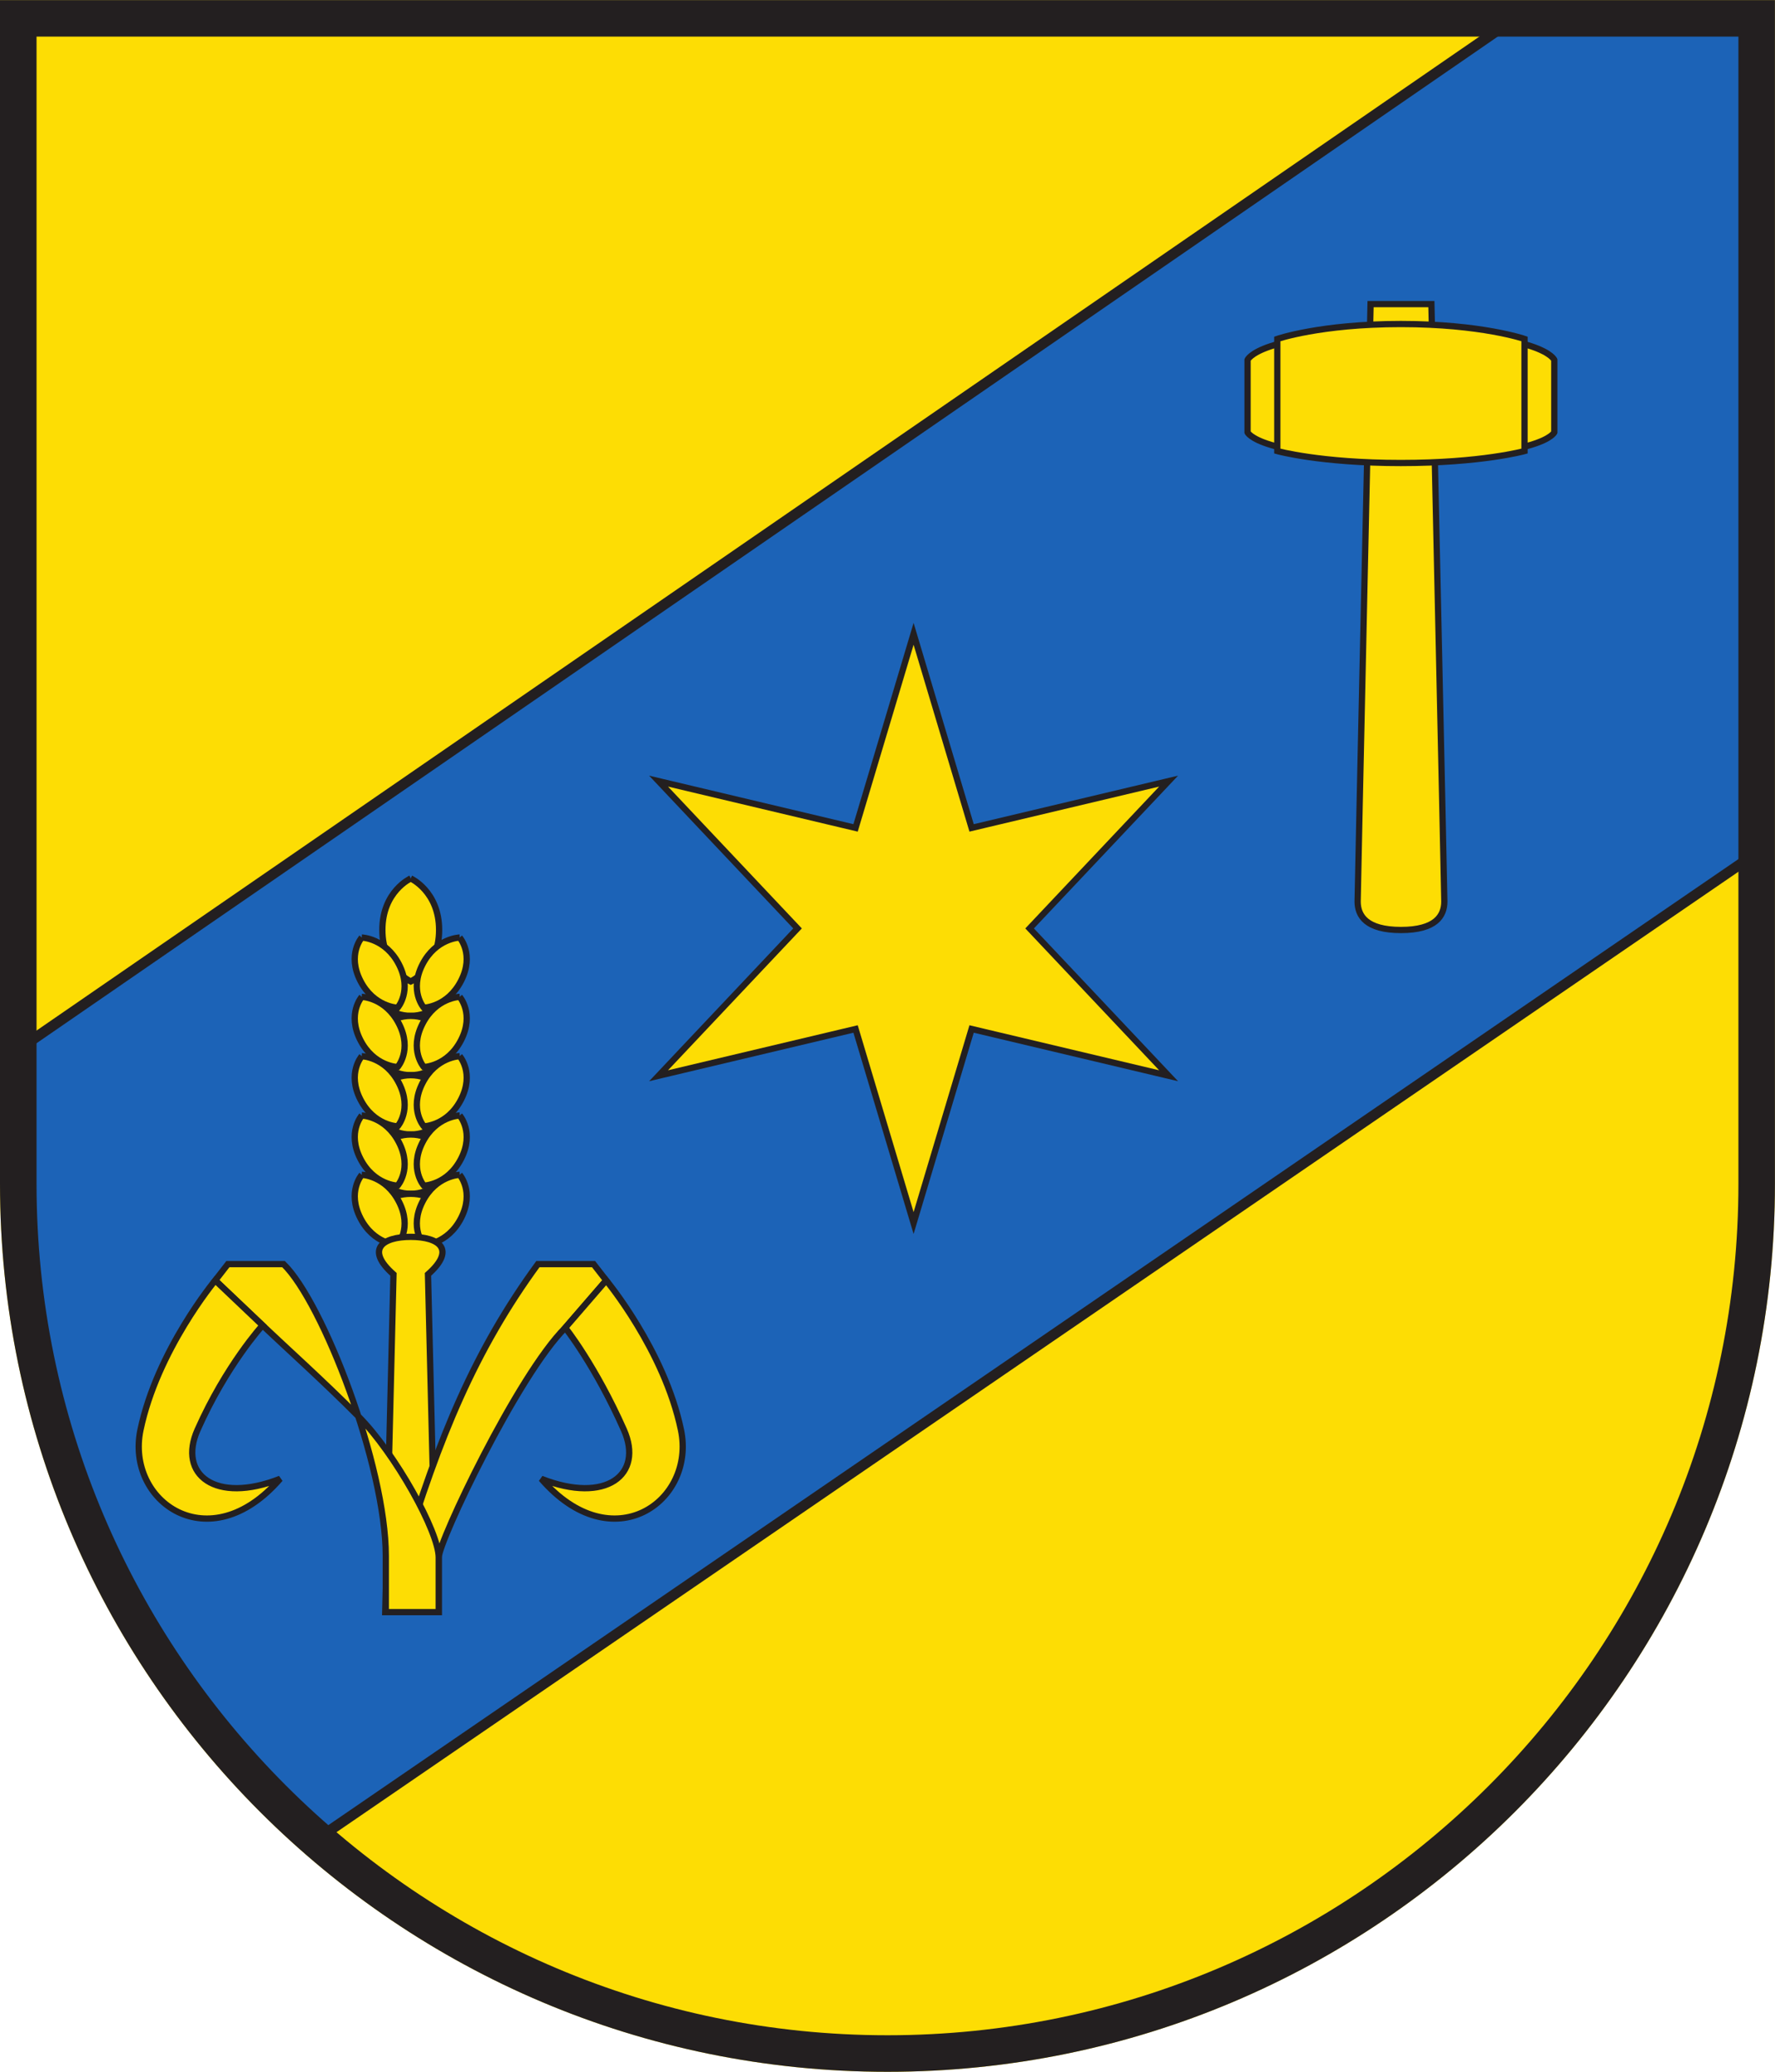<?xml version="1.0" encoding="UTF-8"?>
<svg width="600" height="700"  xml:space="preserve" xmlns="http://www.w3.org/2000/svg"><path d="m0 0.026v400c0 165.68 134.31 299.99 299.99 299.99 165.68 0 299.99-134.31 299.99-299.99v-400h-599.98" fill="#fddd04" fill-rule="evenodd"/><path d="m105.43 622.61 491.19-336.36 1.178-283.98h-79.961l-512.71 353.05-1.71 34.765c1.71 38.751-1.14 143.61 102.02 232.52" fill="#1c63b7"/><path d="m105.43 622.61 491.19-336.36 1.178-283.98h-79.961l-512.71 353.05-1.71 34.765c1.71 38.751-1.14 143.61 102.02 232.52z" fill="none" stroke="#231f20"  stroke-width="3.528"/><path d="m599.98 0.026h-599.98v400c0 165.68 134.31 299.99 299.99 299.99 165.68 0 299.99-134.31 299.99-299.99zm-12.347 12.347v387.65c0 158.61-129.04 287.64-287.64 287.64-158.61 0-287.64-129.03-287.64-287.64v-387.65h575.29" fill="#231f20"/><path d="m308.82 214.15 19.61 65.58 66.594-15.808-46.988 49.771 46.988 49.78-66.595-15.805-19.608 65.572-19.613-65.572-66.595 15.804 46.98-49.779-46.98-49.771 66.595 15.807 19.613-65.579" fill="#fddd04"/><path d="m308.82 214.15 19.61 65.58 66.594-15.808-46.988 49.771 46.988 49.78-66.595-15.805-19.608 65.572-19.613-65.572-66.595 15.804 46.98-49.779-46.98-49.771 66.595 15.807z" fill="none" stroke="#231f20"  stroke-width="2.117"/><path d="m150.8 333.21c0 5.539-5.355 10.019-11.962 10.019-6.606 0-11.966-4.48-11.966-10.019 0-5.531 5.36-10.018 11.966-10.018 6.607 0 11.962 4.487 11.962 10.018" fill="#fddd04"/><path d="m150.8 333.21c0 5.539-5.355 10.019-11.962 10.019-6.606 0-11.966-4.48-11.966-10.019 0-5.531 5.36-10.018 11.966-10.018 6.607 0 11.962 4.487 11.962 10.018" fill="none" stroke="#231f20"  stroke-width="2.117"/><path d="m150.8 353.26c0 5.538-5.355 10.02-11.962 10.02-6.606 0-11.966-4.482-11.966-10.02 0-5.531 5.36-10.015 11.966-10.015 6.607 0 11.962 4.484 11.962 10.015" fill="#fddd04"/><path d="m150.8 353.26c0 5.538-5.355 10.02-11.962 10.02-6.606 0-11.966-4.482-11.966-10.02 0-5.531 5.36-10.015 11.966-10.015 6.607 0 11.962 4.484 11.962 10.015" fill="none" stroke="#231f20"  stroke-width="2.117"/><path d="m150.8 373.3c0 5.535-5.355 10.019-11.962 10.019-6.606 0-11.966-4.484-11.966-10.018 0-5.536 5.36-10.022 11.966-10.022 6.607 0 11.962 4.486 11.962 10.022" fill="#fddd04"/><path d="m150.8 373.3c0 5.535-5.355 10.019-11.962 10.019-6.606 0-11.966-4.484-11.966-10.018 0-5.536 5.36-10.022 11.966-10.022 6.607 0 11.962 4.486 11.962 10.022" fill="none" stroke="#231f20"  stroke-width="2.117"/><path d="m150.8 393.34c0 5.535-5.355 10.02-11.962 10.02-6.606 0-11.966-4.485-11.966-10.02 0-5.534 5.36-10.022 11.966-10.022 6.607 0 11.962 4.488 11.962 10.022" fill="#fddd04"/><path d="m150.8 393.34c0 5.535-5.355 10.02-11.962 10.02-6.606 0-11.966-4.485-11.966-10.02 0-5.534 5.36-10.022 11.966-10.022 6.607 0 11.962 4.488 11.962 10.022" fill="none" stroke="#231f20"  stroke-width="2.117"/><path d="m150.8 412c0 4.78-5.355 8.645-11.962 8.645-6.606 0-11.966-3.865-11.966-8.645 0-4.774 5.36-8.643 11.966-8.643 6.607 0 11.962 3.87 11.962 8.643" fill="#fddd04"/><path d="m150.8 412c0 4.78-5.355 8.645-11.962 8.645-6.606 0-11.966-3.865-11.966-8.645 0-4.774 5.36-8.643 11.966-8.643 6.607 0 11.962 3.87 11.962 8.643" fill="none" stroke="#231f20"  stroke-width="2.117"/><path d="m138.84 296.81s9.588 4.35 9.588 17.405c0 13.053-9.588 17.402-9.588 17.402s-9.588-4.35-9.588-17.402c0-13.055 9.588-17.405 9.588-17.405" fill="#fddd04"/><path d="m138.84 296.81s9.588 4.35 9.588 17.405c0 13.053-9.588 17.402-9.588 17.402s-9.588-4.35-9.588-17.402c0-13.055 9.588-17.405 9.588-17.405" fill="none" stroke="#231f20"  stroke-width="2.117"/><path d="M155.386 316.774s5.017 5.71.475 14.6c-4.542 8.897-12.59 9.116-12.59 9.116s-5.018-5.715-.476-14.608c4.542-8.89 12.59-9.108 12.59-9.108" fill="#fddd04"/><path d="M155.386 316.774s5.017 5.71.475 14.6c-4.542 8.897-12.59 9.116-12.59 9.116s-5.018-5.715-.476-14.608c4.542-8.89 12.59-9.108 12.59-9.108" fill="none" stroke="#231f20"  stroke-width="2.117"/><path d="M155.386 336.81s5.017 5.712.475 14.603c-4.542 8.895-12.59 9.114-12.59 9.114s-5.018-5.712-.476-14.608c4.542-8.897 12.59-9.108 12.59-9.108" fill="#fddd04"/><path d="M155.386 336.81s5.017 5.712.475 14.603c-4.542 8.895-12.59 9.114-12.59 9.114s-5.018-5.712-.476-14.608c4.542-8.897 12.59-9.108 12.59-9.108" fill="none" stroke="#231f20"  stroke-width="2.117"/><path d="m155.39 356.86s5.017 5.71 0.475 14.6-12.59 9.108-12.59 9.108-5.018-5.71-0.476-14.6c4.542-8.897 12.59-9.108 12.59-9.108" fill="#fddd04"/><path d="m155.39 356.86s5.017 5.71 0.475 14.6-12.59 9.108-12.59 9.108-5.018-5.71-0.476-14.6c4.542-8.897 12.59-9.108 12.59-9.108" fill="none" stroke="#231f20"  stroke-width="2.117"/><path d="m155.39 376.9s5.017 5.708 0.475 14.602-12.59 9.108-12.59 9.108-5.018-5.71-0.476-14.601c4.542-8.896 12.59-9.109 12.59-9.109" fill="#fddd04"/><path d="m155.39 376.9s5.017 5.708 0.475 14.602-12.59 9.108-12.59 9.108-5.018-5.71-0.476-14.601c4.542-8.896 12.59-9.109 12.59-9.109" fill="none" stroke="#231f20"  stroke-width="2.117"/><path d="M155.386 396.94s5.017 5.707.475 14.605c-4.542 8.89-12.59 9.104-12.59 9.104s-5.018-5.712-.476-14.601c4.542-8.894 12.59-9.109 12.59-9.109" fill="#fddd04"/><path d="M155.386 396.94s5.017 5.707.475 14.605c-4.542 8.89-12.59 9.104-12.59 9.104s-5.018-5.712-.476-14.601c4.542-8.894 12.59-9.109 12.59-9.109" fill="none" stroke="#231f20"  stroke-width="2.117"/><path d="M122.29 316.774s-5.018 5.71-.476 14.6c4.542 8.897 12.59 9.116 12.59 9.116s5.018-5.715.476-14.608c-4.542-8.89-12.59-9.108-12.59-9.108" fill="#fddd04"/><path d="M122.29 316.774s-5.018 5.71-.476 14.6c4.542 8.897 12.59 9.116 12.59 9.116s5.018-5.715.476-14.608c-4.542-8.89-12.59-9.108-12.59-9.108" fill="none" stroke="#231f20"  stroke-width="2.117"/><path d="M122.29 336.81s-5.018 5.712-.476 14.603c4.542 8.895 12.59 9.114 12.59 9.114s5.018-5.712.476-14.608c-4.542-8.897-12.59-9.108-12.59-9.108" fill="#fddd04"/><path d="M122.29 336.81s-5.018 5.712-.476 14.603c4.542 8.895 12.59 9.114 12.59 9.114s5.018-5.712.476-14.608c-4.542-8.897-12.59-9.108-12.59-9.108" fill="none" stroke="#231f20"  stroke-width="2.117"/><path d="M122.29 356.865s-5.018 5.71-.476 14.6 12.59 9.108 12.59 9.108 5.018-5.71.476-14.6c-4.542-8.897-12.59-9.108-12.59-9.108" fill="#fddd04"/><path d="M122.29 356.865s-5.018 5.71-.476 14.6 12.59 9.108 12.59 9.108 5.018-5.71.476-14.6c-4.542-8.897-12.59-9.108-12.59-9.108" fill="none" stroke="#231f20"  stroke-width="2.117"/><path d="M122.29 376.902s-5.018 5.708-.476 14.602 12.59 9.108 12.59 9.108 5.018-5.71.476-14.601c-4.542-8.896-12.59-9.109-12.59-9.109" fill="#fddd04"/><path d="M122.29 376.902s-5.018 5.708-.476 14.602 12.59 9.108 12.59 9.108 5.018-5.71.476-14.601c-4.542-8.896-12.59-9.109-12.59-9.109" fill="none" stroke="#231f20"  stroke-width="2.117"/><path d="M122.29 396.94s-5.018 5.707-.476 14.605c4.542 8.89 12.59 9.104 12.59 9.104s5.018-5.712.476-14.601c-4.542-8.894-12.59-9.109-12.59-9.109" fill="#fddd04"/><path d="M122.29 396.94s-5.018 5.707-.476 14.605c4.542 8.89 12.59 9.104 12.59 9.104s5.018-5.712.476-14.601c-4.542-8.894-12.59-9.109-12.59-9.109" fill="none" stroke="#231f20"  stroke-width="2.117"/><path d="m138.84 417.9c-9.603 0-15.394 4.233-5.83 12.675l-2.788 114.12h17.236l-2.788-114.12c9.563-8.442 3.774-12.675-5.83-12.675" fill="#fddd04"/><path d="m138.84 417.9c-9.603 0-15.394 4.233-5.83 12.675l-2.788 114.12h17.236l-2.788-114.12c9.563-8.442 3.774-12.675-5.83-12.675" fill="none" stroke="#231f20"  stroke-width="2.117"/><path d="m148.3 544.7v-18.457c0-5.475 26.642-61.487 42.776-77.623l13.84-16.005-4.271-5.492h-18.826c-21.278 29.092-33.521 58.791-45.528 98.583v18.993h12.006" fill="#fddd04"/><path d="m148.3 544.7v-18.457c0-5.475 26.642-61.487 42.776-77.623l13.84-16.005-4.271-5.492h-18.826c-21.278 29.092-33.521 58.791-45.528 98.583v18.993z" fill="none" stroke="#231f20"  stroke-width="2.117"/><path d="m204.91 432.61s19.638 23.565 25.279 50.548c5.032 24.09-23.17 44.29-47.221 16.495 21.941 8.618 34.635-1.421 27.934-16.533-9.723-21.904-19.832-34.508-19.832-34.508l13.84-16.003" fill="#fddd04"/><path d="m204.91 432.61s19.638 23.565 25.279 50.548c5.032 24.09-23.17 44.29-47.221 16.495 21.941 8.618 34.635-1.421 27.934-16.533-9.723-21.904-19.832-34.508-19.832-34.508z" fill="none" stroke="#231f20"  stroke-width="2.117"/><path d="m148.3 544.7v-18.457c0-8.688-14.66-35.132-27.212-47.747-11.916-11.987-24.482-23.226-32.327-30.69-10.664-10.145-15.998-15.19-15.998-15.19l4.264-5.493h18.83c13.275 12.908 34.552 68.12 34.552 98.584v18.993h17.89" fill="#fddd04"/><path d="m148.3 544.7v-18.457c0-8.688-14.66-35.132-27.212-47.747-11.916-11.987-24.482-23.226-32.327-30.69-10.664-10.145-15.998-15.19-15.998-15.19l4.264-5.493h18.83c13.275 12.908 34.552 68.12 34.552 98.584v18.993z" fill="none" stroke="#231f20"  stroke-width="2.117"/><path d="m72.758 432.61s-19.64 23.565-25.28 50.548c-5.033 24.09 23.169 44.29 47.22 16.495-21.94 8.618-34.635-1.421-27.929-16.533 9.718-21.904 21.986-35.32 21.986-35.32l-15.997-15.19" fill="#fddd04"/><path d="m72.758 432.61s-19.64 23.565-25.28 50.548c-5.033 24.09 23.169 44.29 47.22 16.495-21.94 8.618-34.635-1.421-27.929-16.533 9.718-21.904 21.986-35.32 21.986-35.32z" fill="none" stroke="#231f20"  stroke-width="2.117"/><path d="m483.85 102.75s4.374 199.47 4.374 201.85c0 4.847-2.92 9.624-14.65 9.624-11.733 0-14.658-4.777-14.658-9.624 0-2.384 4.375-201.85 4.375-201.85h20.559" fill="#fddd04"/><path d="m483.85 102.75s4.374 199.47 4.374 201.85c0 4.847-2.92 9.624-14.65 9.624-11.733 0-14.658-4.777-14.658-9.624 0-2.384 4.375-201.85 4.375-201.85z" fill="none" stroke="#231f20"  stroke-width="2.117"/><path d="m473.55 112.38c48.294 0 51.846 9.221 51.846 9.221v24.482s-3.552 8.417-51.846 8.417c-48.3 0-51.842-8.417-51.842-8.417v-24.482s3.542-9.221 51.842-9.221" fill="#fddd04"/><path d="m473.55 112.38c48.294 0 51.846 9.221 51.846 9.221v24.482s-3.552 8.417-51.846 8.417c-48.3 0-51.842-8.417-51.842-8.417v-24.482s3.542-9.221 51.842-9.221" fill="none" stroke="#231f20"  stroke-width="2.117"/><path d="m473.55 156.44c27.244 0 41.782-4.036 41.782-4.036v-37.88s-14.538-5.047-41.782-5.047c-27.247 0-41.785 5.048-41.785 5.048v37.88s14.538 4.035 41.785 4.035" fill="#fddd04"/><path d="m473.55 156.44c27.244 0 41.782-4.036 41.782-4.036v-37.88s-14.538-5.047-41.782-5.047c-27.247 0-41.785 5.048-41.785 5.048v37.88s14.538 4.035 41.785 4.035" fill="none" stroke="#231f20"  stroke-width="2.117"/></svg>
